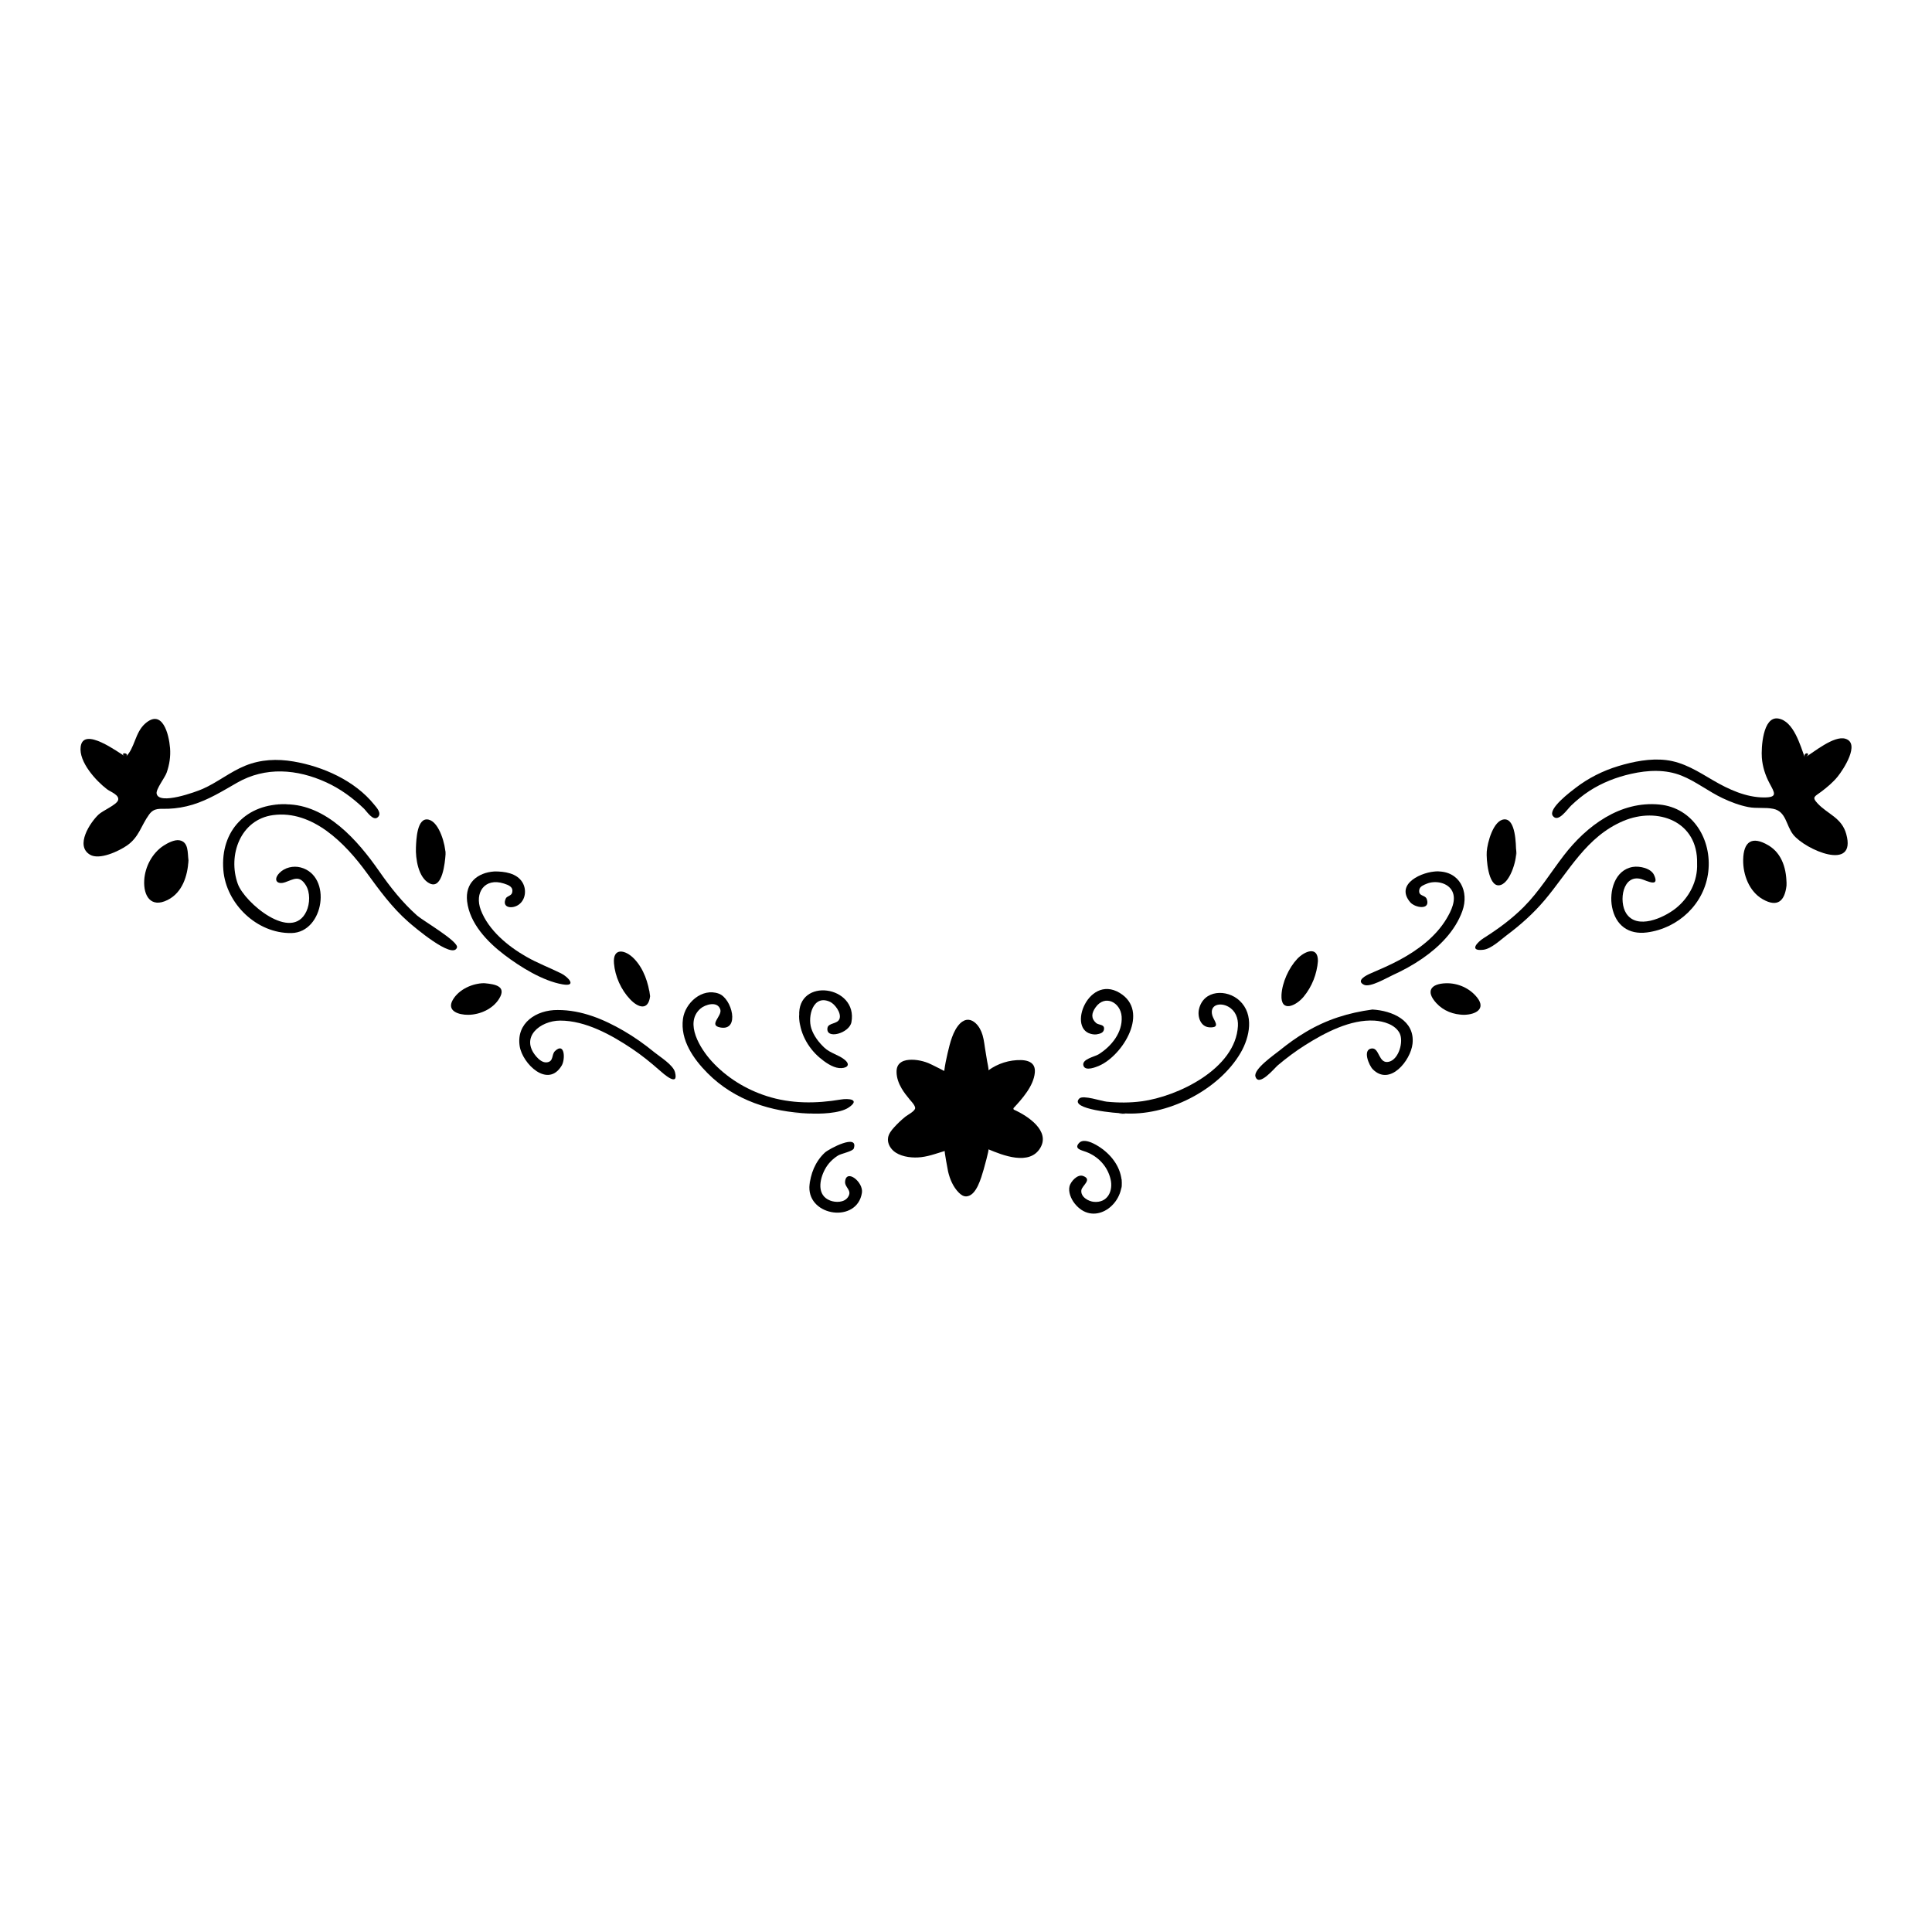 <?xml version="1.0" encoding="utf-8"?>
<!-- Designed by Vexels.com - 2019 All Rights Reserved - https://vexels.com/terms-and-conditions/  -->
<svg version="1.1" id="Layer_1" xmlns="http://www.w3.org/2000/svg" xmlns:xlink="http://www.w3.org/1999/xlink" x="0px" y="0px"
	 viewBox="0 0 1200 1200" enable-background="new 0 0 1200 1200" xml:space="preserve">
<g>
	<path d="M629.723,689.218c8.874,3.978,22.55,13.184,16.497,23.64c-6.669,11.52-23.667,4.597-32.276,1.005
		c0.474,0.198-2.702,11.639-3.01,12.646c-1.454,4.755-4.389,16.316-10.769,16.59c-1.792,0.083-3.399-1.082-4.659-2.359
		c-3.501-3.549-5.485-8.25-6.624-13.038c-0.235-0.99-2.373-12.721-2.1-12.805c0,0-4.825,1.498-6.214,1.931
		c-2.727,0.85-5.506,1.555-8.346,1.899c-5.097,0.617-11.414,0.008-15.827-2.801c-3.121-1.987-5.418-5.661-4.797-9.308
		c0.416-2.444,2.025-4.501,3.687-6.341c2.192-2.426,4.575-4.68,7.117-6.735c1.265-1.023,6.161-3.469,6.023-5.406
		c-0.12-1.708-2.375-3.981-3.426-5.25c-1.804-2.177-3.56-4.406-4.992-6.85c-1.798-3.069-3.08-6.519-3.141-10.075
		c-0.024-1.394,0.151-2.829,0.821-4.052c1.024-1.87,3.085-2.989,5.179-3.387c4.372-0.831,9.61,0.125,13.689,1.759
		c2.073,0.83,9.922,4.911,9.922,4.911c0.487-3.703,1.226-7.389,2.089-11.02c1.45-6.095,3.25-14.075,7.883-18.619
		c1.37-1.344,3.238-2.292,5.153-2.16c1.63,0.112,3.125,0.987,4.331,2.089c2.155,1.97,3.536,4.671,4.364,7.472
		c1.001,3.384,1.25,6.959,1.881,10.411c0.347,1.897,0.649,3.804,0.938,5.711c0.098,0.648,1.191,5.439,0.792,5.732
		c5.807-4.261,13.041-6.541,20.242-6.379c2.979,0.067,6.353,0.799,7.844,3.38c0.768,1.329,0.888,2.941,0.746,4.469
		c-0.766,8.264-7.826,16.186-13.248,22.003C629.41,688.368,629.462,689.101,629.723,689.218z"/>
	<path d="M78.124,470.061c5.692-5.421,5.641-15.032,12.091-20.678c10.685-9.353,14.724,6.658,15.406,15.251
		c0.414,5.212-0.381,10.352-2.109,15.274c-1.095,3.119-6.734,10.27-6.232,13.011c1.351,7.369,24.487-1.1,28.597-2.915
		c9.199-4.063,17.127-10.629,26.478-14.424c9.654-3.917,19.729-4.333,29.908-2.613c18.35,3.099,38.126,11.914,50.096,26.719
		c1.495,1.848,5.011,5.478,2.258,7.941c-2.889,2.584-6.879-3.758-8.607-5.418c-6.895-6.623-14.569-12.241-23.282-16.239
		c-18.187-8.345-37.869-9.889-55.468,0.198c-8.908,5.105-17.733,10.621-27.627,13.627c-4.94,1.501-9.975,2.347-15.132,2.552
		c-5.126,0.203-8.652-0.879-11.893,3.576c-5.068,6.967-6.195,14.026-13.807,19.289c-4.864,3.363-16.981,9.208-22.942,5.635
		c-9.42-5.645,0.222-20.12,5.403-24.954c2.594-2.42,11.123-5.999,12.061-8.816c1.09-3.272-4.753-5.265-6.841-6.852
		c-6.762-5.139-17.655-16.936-16.381-26.441C51.816,451.004,73.389,467.351,78.124,470.061
		C81.126,467.202,73.002,467.13,78.124,470.061z"/>
	<path d="M1121.017,470.546c5.463-3.253,18.018-13.805,25.134-11.719c9.594,2.812-1.348,19.373-4.784,23.579
		c-2.917,3.57-6.412,6.487-10.068,9.265c-4.031,3.063-6.171,3.243-2.46,7.243c6.372,6.869,15.007,8.868,17.87,19.047
		c6.708,23.841-25.429,9.825-32.87,0.491c-4.563-5.724-4.324-14.41-12.409-16.075c-5.034-1.037-10.385-0.085-15.519-1.093
		c-5.55-1.09-10.858-3.114-15.959-5.518c-8.729-4.113-16.583-10.414-25.488-13.987c-10.045-4.031-20.935-3.458-31.312-1.138
		c-9.189,2.055-18.075,5.517-25.994,10.648c-4.045,2.621-7.741,5.67-11.231,8.99c-2.48,2.359-8.091,10.959-11.414,6.521
		c-3.315-4.426,11.351-15.306,14.017-17.362c7.966-6.143,17.049-10.713,26.671-13.619c9.315-2.813,19.734-4.877,29.48-3.74
		c11.088,1.293,20.027,7.148,29.436,12.648c9.49,5.548,20.411,10.612,31.695,10.583c8.596-0.022,6.387-2.924,3.222-8.902
		c-2.609-4.929-4.297-10.208-4.724-15.783c-0.449-5.876,0.528-25.86,10.166-24.345
		C1114.115,447.795,1118.256,463.241,1121.017,470.546C1126.188,467.466,1119.526,466.602,1121.017,470.546z"/>
	<path d="M1054.095,536.278c0.638-26.149-24.429-35.438-45.866-26.339c-23.032,9.776-33.647,31.225-48.987,49.342
		c-6.891,8.139-14.895,15.266-23.43,21.635c-3.855,2.876-9.59,8.454-14.569,9.007c-8.93,0.991-3.894-4.598,0.345-7.28
		c8.937-5.656,17.362-11.819,24.844-19.333c9.634-9.675,16.615-21.231,24.889-31.996c14.146-18.403,35.058-34.005,59.451-31.602
		c20.867,2.056,32.579,21.826,30.278,41.721c-2.298,19.878-18.504,35.158-38.108,37.723c-11.397,1.491-19.447-4.394-21.661-15.755
		c-1.9-9.747,1.614-23.062,12.911-24.939c4.075-0.677,11.187,0.735,13.16,4.989c3.748,8.08-4.594,3.496-7.813,2.575
		c-11.707-3.347-14.265,13.857-9.46,21.292c6.679,10.335,23.18,2.808,30.555-2.971
		C1049.18,557.65,1054.566,547.234,1054.095,536.278C1054.21,531.534,1054.879,554.527,1054.095,536.278z"/>
	<path d="M177.633,499.561c25.175,0.114,44.648,22.576,57.751,41.379c7.027,10.084,14.479,19.556,23.711,27.742
		c3.516,3.117,25.967,16.132,24.741,19.836c-2.586,7.813-27.161-13.259-30.191-15.916c-10.25-8.988-18.068-19.8-26.059-30.752
		c-13.042-17.874-33.383-38.83-57.903-35.583c-20.342,2.693-28.377,24.97-21.98,42.741c4.178,11.608,33.544,36.459,42.607,17.055
		c2.227-4.767,2.456-11.795-0.413-16.325c-3.959-6.251-7.413-3.655-12.734-1.78c-5.065,1.785-7.72-1.466-3.61-5.733
		c3.312-3.438,8.647-4.629,13.168-3.444c19.8,5.191,14.594,40.383-5.683,40.756c-21.497,0.396-40.643-18.262-42.318-39.135
		C136.752,515.891,153.23,498.87,177.633,499.561C184.053,499.59,157.116,498.98,177.633,499.561z"/>
	<path d="M697.463,691.491c-2.634,0.09-33.955-2.388-27.047-9.212c2.306-2.278,13.768,1.667,16.949,1.992
		c7.201,0.734,14.502,0.732,21.684-0.216c22.433-2.96,58.433-20.212,59.85-46.798c0.26-4.881-1.531-9.475-5.897-11.945
		c-5.295-2.995-12.002-1.168-9.958,5.56c0.967,3.184,5.422,7.588-1.78,7.229c-5.609-0.279-7.615-6.643-6.558-11.244
		c2.798-12.182,17.416-12.654,25.254-5.292c9.122,8.569,6.308,22.545,0.65,32.284C756.965,677.337,724.449,693.584,697.463,691.491
		C689.713,691.756,703.566,691.965,697.463,691.491z"/>
	<path d="M502.449,691.564c-23.362-0.828-46.18-8.104-62.943-24.971c-8.777-8.831-17.062-20.599-15.311-33.743
		c1.318-9.899,11.812-19.438,22.253-15.683c8.253,2.969,13.275,23.167,1.095,21.044c-7.861-1.371,1.09-7.039-0.13-11.132
		c-1.66-5.571-9.452-3.17-12.39-0.583c-10.205,8.985,0.162,25.135,7.016,32.645c9.229,10.113,21.137,17.455,34.153,21.647
		c15.024,4.838,30.642,4.748,46.067,2.142c4.82-0.814,12.285-0.094,4.907,4.943C521.593,691.68,508.903,691.984,502.449,691.564
		C474.331,690.568,509.103,691.997,502.449,691.564z"/>
	<path d="M852.425,627.032c12.271,0.7,26.555,6.753,24.913,21.332c-1.156,10.267-14.002,26.493-24.656,15.803
		c-2.356-2.364-6.588-12.265-0.723-12.949c5.012-0.584,4.163,9.909,10.8,8.238c6.137-1.545,9.154-12.61,6.585-17.687
		c-2.731-5.397-10.042-7.508-15.589-7.842c-14.973-0.902-30.903,7.516-43.125,15.239c-5.958,3.764-11.614,7.995-16.996,12.541
		c-1.937,1.636-11.787,13.721-13.854,6.958c-1.405-4.599,11.972-13.731,14.991-16.193c5.157-4.205,10.584-8.088,16.302-11.495
		C824.098,633.216,837.48,629.055,852.425,627.032C857.334,627.313,848.348,627.584,852.425,627.032z"/>
	<path d="M346.426,627.336c14.654-0.034,28.39,5.643,40.89,12.897c6.729,3.906,13.093,8.42,19.108,13.35
		c3.404,2.789,11.666,7.792,12.833,12.384c2.449,9.632-7.242,0.903-9.733-1.293c-5.414-4.773-11.003-9.294-17.005-13.314
		c-12.718-8.519-28.862-17.492-44.618-17.445c-12.249,0.036-25.267,10.251-14.778,22.356c1.54,1.777,3.989,3.907,6.572,3.573
		c4.367-0.564,2.735-4.846,5.042-7.028c6.112-5.782,6.428,5.134,4.195,8.932c-8.548,14.539-24.463-1.024-26.154-12.002
		C320.559,635.343,333.227,627.182,346.426,627.336C354.931,627.316,343.462,627.301,346.426,627.336z"/>
	<path d="M307.104,541.277c6.187-0.057,13.856,0.989,17.382,6.772c2.62,4.296,2.091,10.55-2.14,13.734
		c-4.031,3.034-10.983,2.181-8.145-3.8c0.662-1.395,3.354-1.565,3.869-3.433c1.01-3.659-2.167-4.842-5.095-5.777
		c-12.036-3.843-18.402,5.824-14.321,16.495c4.825,12.614,16.882,22.468,28.237,28.971c6.962,3.988,14.46,6.802,21.635,10.351
		c4.317,2.136,10.141,8.403,0.902,6.815c-12.322-2.118-26.38-10.897-36.197-18.367c-10.536-8.018-21.504-19.426-23.105-33.205
		C288.813,548.537,296.405,541.96,307.104,541.277C312.457,541.228,306.899,541.29,307.104,541.277z"/>
	<path d="M892.567,541.25c14.034-0.234,20.095,12.413,15.727,24.602c-4.442,12.394-14.337,22.281-24.994,29.6
		c-5.728,3.934-11.91,7.337-18.236,10.2c-3.802,1.721-14.08,7.867-17.891,6.005c-5.24-2.561,1.488-5.911,3.937-6.97
		c6.212-2.687,12.403-5.335,18.368-8.558c11.338-6.125,22.367-14.366,29.052-25.619c2.778-4.677,6.194-11.455,3.513-16.919
		c-2.7-5.501-10.644-6.9-15.893-4.694c-1.683,0.708-4.209,1.54-4.591,3.707c-0.77,4.365,3.643,2.971,4.651,5.882
		c2.434,7.027-7.36,5.39-10.312,1.895C866.113,548.795,883.759,541.254,892.567,541.25
		C898.669,541.148,887.307,541.252,892.567,541.25z"/>
	<path d="M117.068,534.418c-0.547,9.598-3.751,19.959-12.973,24.575c-10.357,5.185-15.105-2.511-14.507-12.342
		c0.501-8.236,4.881-16.649,11.813-21.264c2.463-1.64,6.944-4.038,10.063-3.467C117.262,522.979,116.434,529.627,117.068,534.418
		C116.721,540.496,116.686,531.532,117.068,534.418z"/>
	<path d="M1109.626,550.136c-1.11,9.348-5.437,13.729-14.807,8.378c-8.366-4.777-12.27-15.237-12.105-24.473
		c0.203-11.352,5.45-15.026,15.651-8.999C1107.204,530.265,1109.818,540.485,1109.626,550.136
		C1109.523,551.007,1109.76,543.377,1109.626,550.136z"/>
	<path d="M496.411,631.005c-1.284-24.288,36.628-18.903,32.426,3.888c-1.274,6.911-15.998,10.983-14.892,3.615
		c0.512-3.409,6.401-2.233,7.542-5.854c1.127-3.574-2.934-8.99-5.855-10.36c-10.609-4.974-14.131,8.977-11.717,16.46
		c1.478,4.583,4.6,8.66,8.079,11.936c3.792,3.571,9.071,4.509,12.719,7.602c4.236,3.591,0.528,5.474-3.555,5.088
		c-4.252-0.403-8.903-3.765-12.061-6.44C501.623,650.608,496.398,640.928,496.411,631.005
		C496.208,627.163,496.392,645.378,496.411,631.005z"/>
	<path d="M680.856,642.492c-19.645,0.581-5.798-38.128,14.641-25.766c18.805,11.374,2.002,38.605-12.545,45.104
		c-1.898,0.848-8.888,3.824-10.013,0.039c-1.191-4.006,6.992-5.508,9.361-6.975c8.019-4.966,15.069-13.629,14.366-23.515
		c-0.619-8.711-10.296-13.922-16.141-5.75c-2.681,3.749-2.921,6.901,0.294,9.782c1.567,1.405,5.519,0.611,4.865,4.098
		C685.255,641.795,682.721,642.157,680.856,642.492C674.159,642.69,681.528,642.371,680.856,642.492z"/>
	<path d="M502.721,737.214c0.59-8.034,3.626-15.713,9.576-21.275c2.552-2.385,21.052-12.14,18.021-2.646
		c-0.601,1.881-7.829,3.174-9.837,4.448c-3.386,2.149-6.132,4.929-8.045,8.467c-3.543,6.552-5.192,16.258,3.194,19.479
		c3.376,1.297,8.654,1.322,10.999-2.047c3.034-4.36-2.115-5.997-1.715-9.838c0.839-8.049,11.496,0.43,10.441,7.101
		C532.37,759.767,502.192,755.656,502.721,737.214C503.621,724.948,502.628,740.43,502.721,737.214z"/>
	<path d="M696.775,734.698c-0.228,15.063-18.239,26.967-29.395,12.678c-2.154-2.758-3.985-7.079-3.054-10.655
		c0.732-2.81,4.871-7.584,8.389-6.308c5.973,2.168-0.671,5.977-1.064,8.83c-0.578,4.193,4.409,6.96,7.83,7.252
		c8.559,0.731,12.038-6.872,10.298-14.144c-1.895-7.925-7.565-13.973-15.071-16.853c-2.848-1.093-7.797-1.837-4.544-5.512
		c3.156-3.566,10.554,0.895,13.344,2.813C690.854,717.85,696.456,725.532,696.775,734.698
		C696.596,746.539,696.445,725.218,696.775,734.698z"/>
	<path d="M941.685,529.143c0.409,5.138-3.972,20.329-10.727,20.747c-6.636,0.411-7.844-16.461-7.516-20.94
		c0.395-5.395,4-19.398,10.754-20.008C941.496,508.282,941.566,524.641,941.685,529.143
		C942.296,536.813,941.505,522.358,941.685,529.143z"/>
	<path d="M276.737,530.651c-0.345,5.088-1.926,21.806-9.745,18.135c-7.261-3.41-8.953-15.751-8.646-22.469
		c0.209-4.578,0.603-19.131,8.023-17.196C272.988,510.848,276.737,524.94,276.737,530.651
		C276.286,537.307,276.737,523.484,276.737,530.651z"/>
	<path d="M403.794,618.761c-1.098,9.049-7.307,7.314-12.447,1.893c-5.602-5.908-9.327-14.189-10.001-22.322
		c-0.83-10.028,7.117-8.541,12.656-2.703C399.881,601.824,402.706,610.454,403.794,618.761
		C403.633,620.087,402.654,610.057,403.794,618.761z"/>
	<path d="M818.59,596.831c-0.628,8.152-3.635,15.885-8.837,22.205c-4.811,5.845-14.392,10.135-13.796-1.082
		c0.41-7.711,4.516-16.756,9.743-22.34C810.123,590.889,818.59,587.248,818.59,596.831
		C817.785,607.285,818.59,596.239,818.59,596.831z"/>
	<path d="M909.46,630.31c-6.654-0.041-12.872-2.378-17.386-7.326c-6.695-7.338-3.369-11.989,6.042-12.262
		c7.361-0.213,14.719,3.007,19.341,8.839C923.113,626.696,916.514,630.176,909.46,630.31
		C900.159,630.252,913.669,630.23,909.46,630.31z"/>
	<path d="M301.132,610.712c6.369,0.602,13.766,1.82,8.84,9.701c-3.952,6.323-11.836,9.806-19.055,9.905
		c-5.968,0.082-13.65-2.3-9.717-9.22C284.984,614.441,293.796,610.535,301.132,610.712
		C301.962,610.79,291.872,610.489,301.132,610.712z"/>
</g>
</svg>
